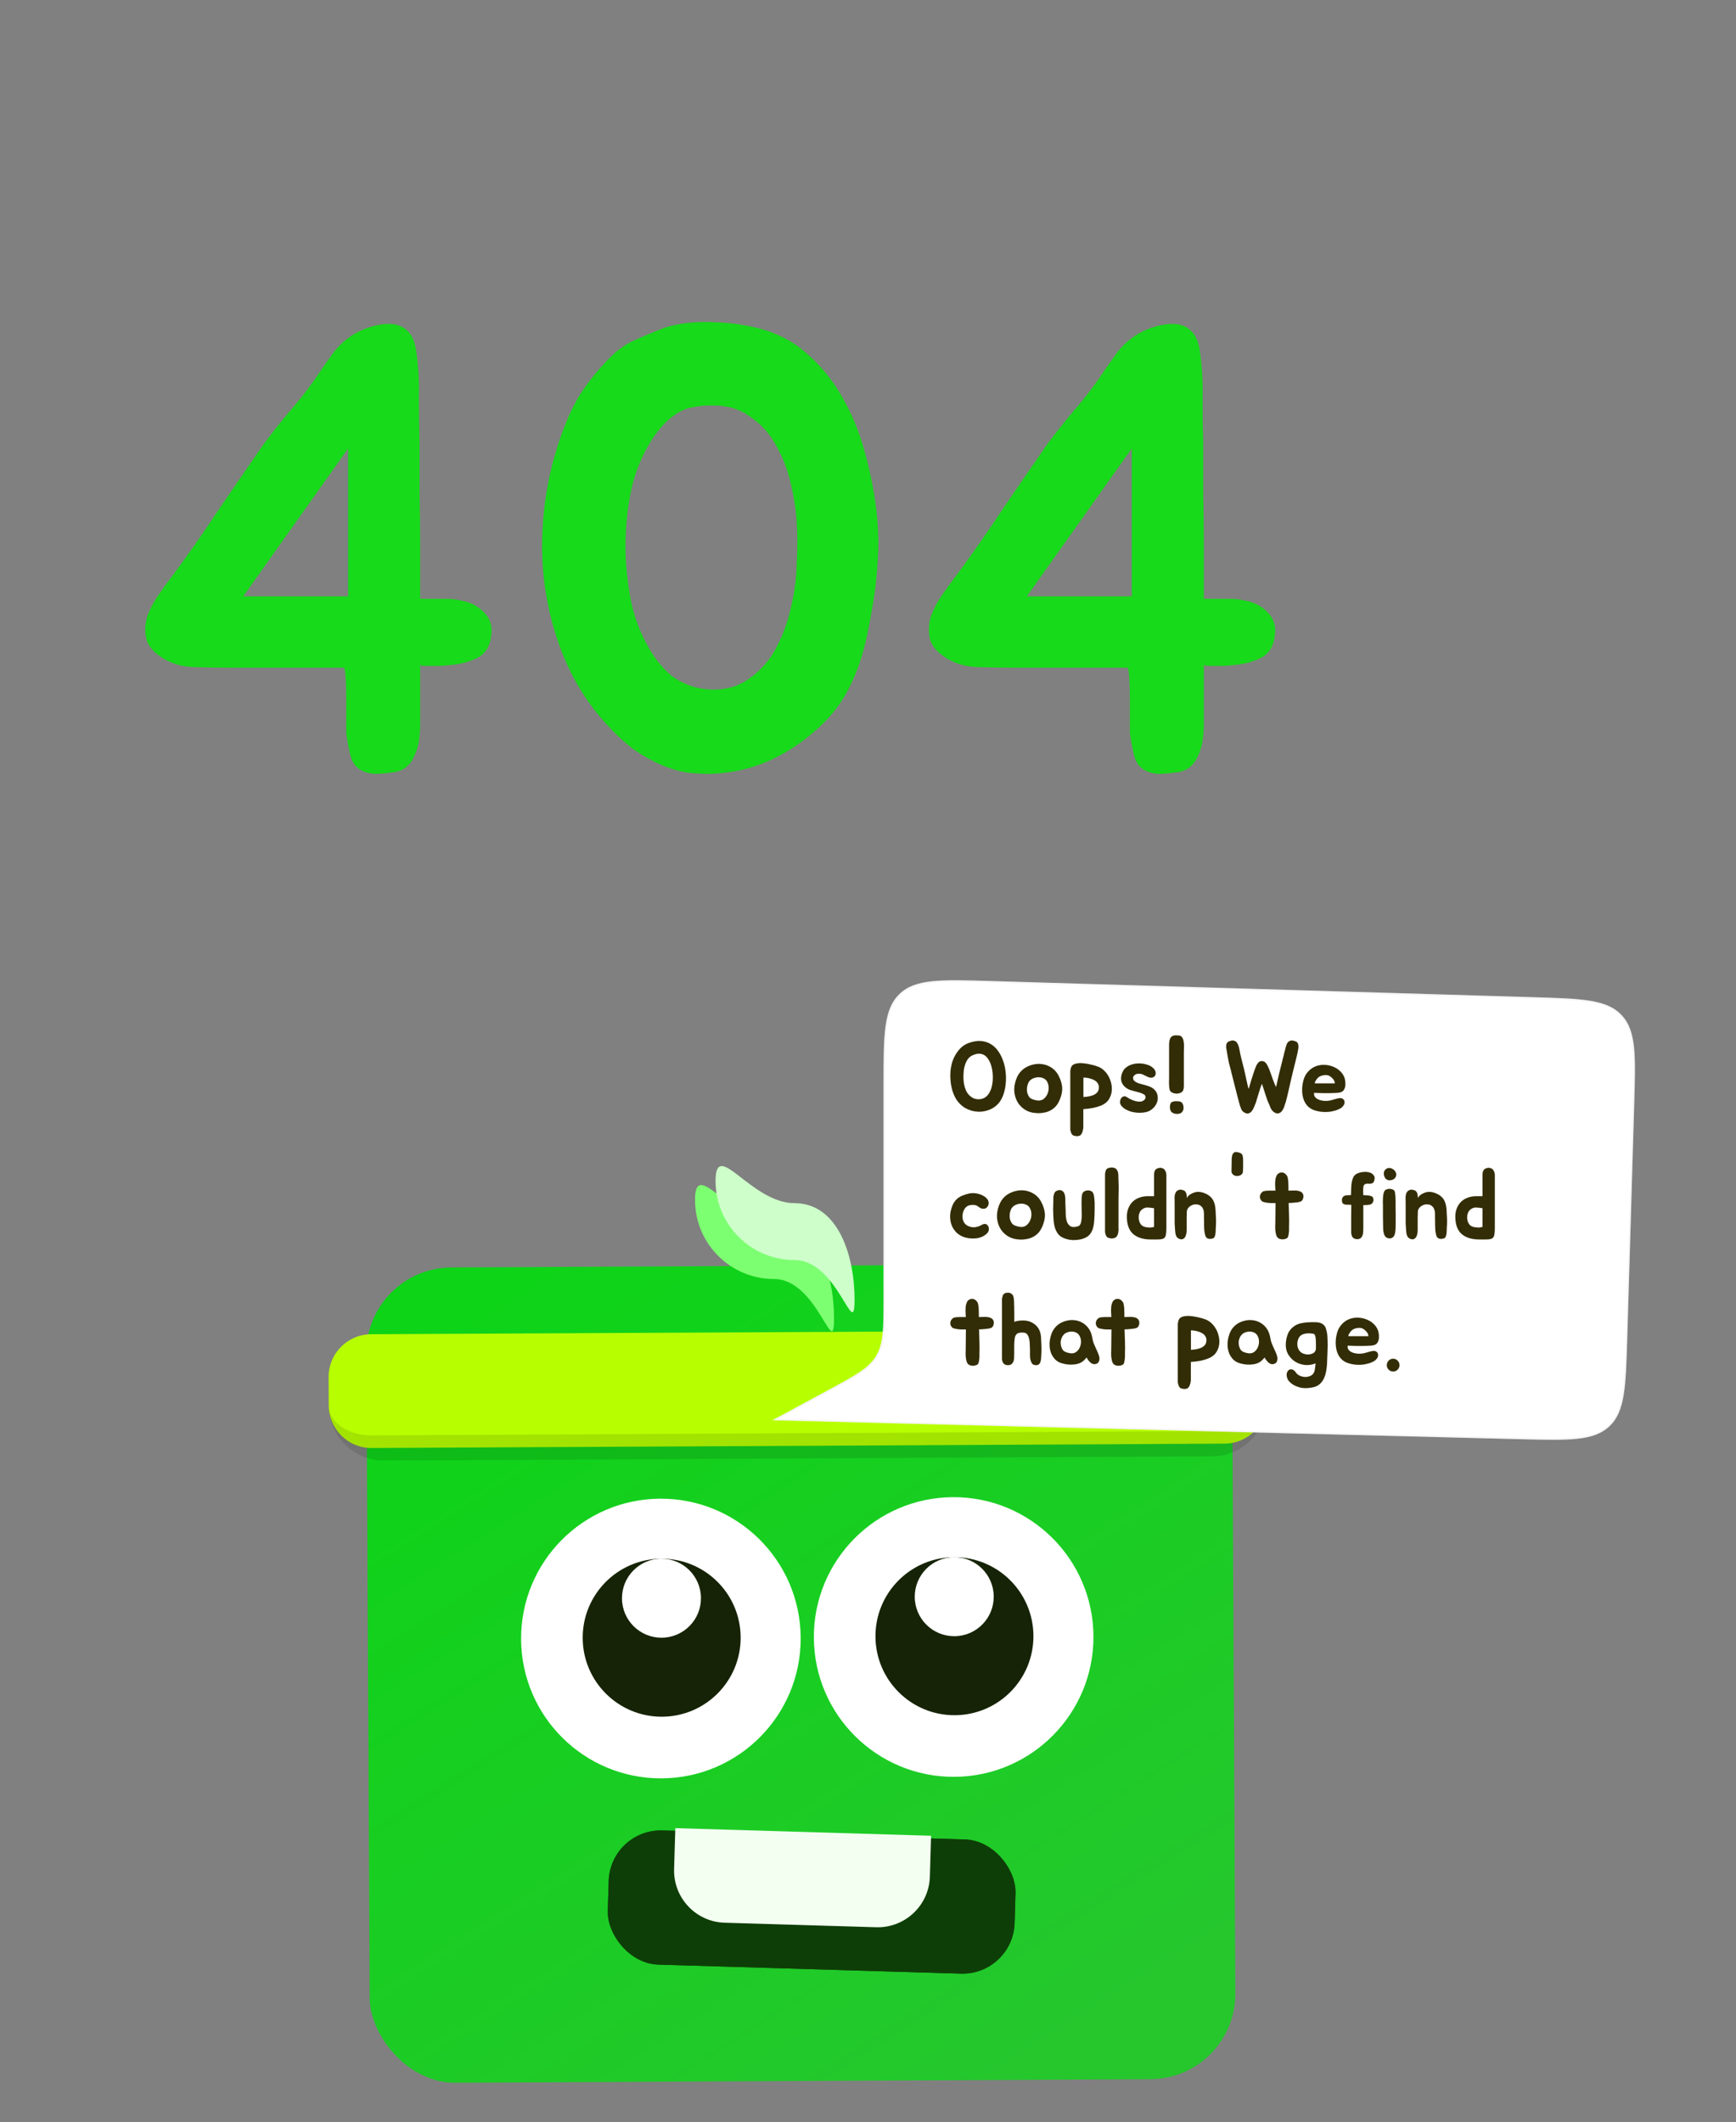 <svg width="1099" height="1343" viewBox="0 0 1099 1343" fill="none" xmlns="http://www.w3.org/2000/svg">
<rect x="0" y="0" width="1099" height="1343" fill="#808080" stroke="none"/>
<rect x="231.679" y="802.441" width="548" height="516" rx="54" transform="rotate(-0.294 231.679 802.441)" fill="url(#paint0_linear_44_6)"/>
<circle cx="418.386" cy="1036.99" r="88.5" transform="rotate(-0.294 418.386 1036.99)" fill="white"/>
<circle cx="418.883" cy="1036.48" r="50" transform="rotate(-0.294 418.883 1036.48)" fill="#162306"/>
<circle cx="418.755" cy="1011.48" r="25" transform="rotate(-0.294 418.755 1011.48)" fill="white"/>
<circle cx="603.727" cy="1036.03" r="88.5" transform="rotate(-0.294 603.727 1036.03)" fill="white"/>
<circle cx="604.225" cy="1035.53" r="50" transform="rotate(-0.294 604.225 1035.53)" fill="#162306"/>
<circle cx="604.096" cy="1010.53" r="25" transform="rotate(-0.294 604.096 1010.53)" fill="white"/>
<mask id="path-8-outside-1_44_6" maskUnits="userSpaceOnUse" x="207.895" y="841.515" width="594.403" height="83.048" fill="black">
<rect fill="white" x="207.895" y="841.515" width="594.403" height="83.048"/>
<path d="M208.034 871.563C207.957 856.652 219.984 844.501 234.895 844.425L774.888 841.653C789.799 841.577 801.95 853.603 802.026 868.514L802.119 886.514C802.195 901.426 790.169 913.576 775.257 913.652L235.265 916.424C220.353 916.5 208.203 904.474 208.126 889.563L208.034 871.563Z"/>
</mask>
<path d="M208.034 871.563C207.957 856.652 219.984 844.501 234.895 844.425L774.888 841.653C789.799 841.577 801.95 853.603 802.026 868.514L802.119 886.514C802.195 901.426 790.169 913.576 775.257 913.652L235.265 916.424C220.353 916.5 208.203 904.474 208.126 889.563L208.034 871.563Z" fill="#B7FF00"/>
<path d="M207.895 844.563L801.888 841.515L207.895 844.563ZM802.119 886.514C802.218 905.844 786.628 921.594 767.299 921.693L243.306 924.383C223.976 924.482 208.226 908.893 208.126 889.563C208.18 900.056 220.312 908.501 235.224 908.424L775.216 905.652C790.128 905.576 802.172 897.007 802.119 886.514ZM208.265 916.563L207.895 844.563L208.265 916.563ZM801.888 841.515L802.257 913.514L801.888 841.515Z" fill="black" fill-opacity="0.11" mask="url(#path-8-outside-1_44_6)"/>
<g clip-path="url(#clip0_44_6)">
<path d="M528 834.462C528 862.077 517.614 809.462 490 809.462C462.386 809.462 440 787.077 440 759.462C440 731.848 462.386 773.462 490 773.462C517.614 773.462 528 806.848 528 834.462Z" fill="#7DFF72"/>
<path d="M541 822.462C541 850.077 530.614 797.462 503 797.462C475.386 797.462 453 775.077 453 747.462C453 719.848 475.386 761.462 503 761.462C530.614 761.462 541 794.848 541 822.462Z" fill="#CEFFCA"/>
</g>
<rect x="386.326" y="1157.48" width="257.647" height="84.951" rx="33" transform="rotate(1.706 386.326 1157.48)" fill="#0E3E07"/>
<rect x="386.326" y="1157.48" width="257.647" height="84.951" rx="33" transform="rotate(1.706 386.326 1157.48)" fill="#0E3E07"/>
<path d="M427.521 1157L589.437 1161.82L588.666 1187.72C588.123 1205.93 572.915 1220.26 554.698 1219.72L458.753 1216.86C440.535 1216.32 426.207 1201.11 426.75 1182.89L427.521 1157Z" fill="#F3FFF1"/>
<path d="M559.324 686.84C559.324 654.87 559.324 638.884 569.34 629.163C579.355 619.441 595.333 619.917 627.289 620.869L970.564 631.094C1001.66 632.02 1017.21 632.483 1026.59 642.432C1035.96 652.381 1035.5 667.931 1034.57 699.029L1030.17 846.84C1029.24 877.814 1028.78 893.301 1018.89 902.667C1008.99 912.033 993.5 911.64 962.523 910.854L489 898.845L524.7 879.554C541.574 870.436 550.011 865.877 554.668 858.068C559.324 850.259 559.324 840.669 559.324 821.489L559.324 686.84Z" fill="white"/>
<path d="M559.824 686.84C559.824 670.84 559.825 658.892 561.071 649.725C562.316 640.574 564.793 634.273 569.688 629.522C574.583 624.77 580.954 622.482 590.139 621.511C599.338 620.538 611.282 620.892 627.274 621.369L970.549 631.593C986.113 632.057 997.735 632.404 1006.64 633.873C1015.53 635.339 1021.64 637.912 1026.22 642.775C1030.8 647.638 1033.01 653.889 1033.94 662.851C1034.88 671.829 1034.53 683.451 1034.07 699.015L1029.67 846.826C1029.21 862.326 1028.86 873.902 1027.4 882.775C1025.94 891.634 1023.38 897.726 1018.54 902.304C1013.7 906.882 1007.48 909.102 998.555 910.07C989.615 911.04 978.038 910.748 962.536 910.354L490.889 898.392L524.938 879.994L524.963 879.98C533.379 875.433 539.724 872.004 544.546 868.734C549.381 865.455 552.718 862.313 555.097 858.324C557.476 854.335 558.653 849.906 559.239 844.093C559.824 838.296 559.824 831.083 559.824 821.517L559.824 821.489L559.824 686.84Z" stroke="#D7D0D0" stroke-opacity="0.2"/>
<path d="M612.888 660.224C615.747 659.157 618.328 658.688 620.632 658.816C622.979 658.944 625.069 659.541 626.904 660.608C628.739 661.632 630.296 663.019 631.576 664.768C632.899 666.517 633.965 668.48 634.776 670.656C635.416 672.277 635.907 673.984 636.248 675.776C636.589 677.568 636.781 679.36 636.824 681.152C636.909 682.901 636.845 684.629 636.632 686.336C636.461 688.043 636.163 689.621 635.736 691.072C635.48 692.053 635.181 692.949 634.84 693.76C634.499 694.571 634.093 695.381 633.624 696.192C632.557 698.027 631.171 699.52 629.464 700.672C627.8 701.824 625.965 702.635 623.96 703.104C622.595 703.445 621.187 703.616 619.736 703.616C618.285 703.573 616.856 703.381 615.448 703.04C614.04 702.656 612.675 702.123 611.352 701.44C610.072 700.715 608.899 699.819 607.832 698.752C606.509 697.472 605.421 696 604.568 694.336C603.715 692.629 603.053 690.859 602.584 689.024C602.115 687.147 601.816 685.269 601.688 683.392C601.56 681.515 601.56 679.723 601.688 678.016C601.816 676.437 602.115 674.752 602.584 672.96C603.096 671.168 603.821 669.44 604.76 667.776C605.699 666.112 606.829 664.619 608.152 663.296C609.517 661.931 611.096 660.907 612.888 660.224ZM627.864 687.616C628.376 685.611 628.589 683.349 628.504 680.832C628.419 678.315 628.013 675.947 627.288 673.728C626.819 672.363 626.221 671.168 625.496 670.144C624.813 669.077 623.981 668.267 623 667.712C622.061 667.157 620.952 666.88 619.672 666.88C618.392 666.88 616.963 667.264 615.384 668.032C614.445 668.501 613.635 669.141 612.952 669.952C612.312 670.763 611.779 671.68 611.352 672.704C610.968 673.728 610.648 674.795 610.392 675.904C610.179 677.013 610.051 678.08 610.008 679.104C609.923 680.213 609.901 681.387 609.944 682.624C609.987 683.819 610.115 685.035 610.328 686.272C610.584 687.467 610.925 688.619 611.352 689.728C611.779 690.795 612.355 691.755 613.08 692.608C614.189 693.888 615.469 694.784 616.92 695.296C618.413 695.765 619.885 695.829 621.336 695.488C623.683 694.976 625.475 693.419 626.712 690.816C627.224 689.877 627.608 688.811 627.864 687.616ZM650.316 675.072C651.724 674.389 653.196 673.899 654.732 673.6C656.268 673.301 657.783 673.237 659.276 673.408C660.812 673.579 662.284 673.984 663.692 674.624C665.143 675.264 666.465 676.16 667.66 677.312C668.641 678.293 669.495 679.488 670.22 680.896C670.945 682.261 671.479 683.605 671.82 684.928C672.545 687.275 672.652 689.643 672.14 692.032C671.628 694.421 670.753 696.64 669.516 698.688C668.919 699.627 668.172 700.48 667.276 701.248C666.423 701.973 665.505 702.571 664.524 703.04C663.244 703.637 661.857 704.043 660.364 704.256C658.871 704.512 657.42 704.576 656.012 704.448C653.452 704.32 651.191 703.68 649.228 702.528C647.308 701.376 645.751 699.904 644.556 698.112C643.404 696.32 642.636 694.293 642.252 692.032C641.911 689.728 642.06 687.381 642.7 684.992C643.383 682.432 644.364 680.363 645.644 678.784C646.967 677.163 648.524 675.925 650.316 675.072ZM652.236 683.648C651.596 684.245 651.105 684.992 650.764 685.888C650.423 686.784 650.209 687.723 650.124 688.704C650.039 689.643 650.103 690.603 650.316 691.584C650.572 692.523 650.956 693.376 651.468 694.144C651.895 694.784 652.663 695.317 653.772 695.744C654.881 696.171 656.033 696.427 657.228 696.512C658.593 696.597 659.788 696.235 660.812 695.424C661.836 694.571 662.604 693.525 663.116 692.288C663.671 691.051 663.927 689.707 663.884 688.256C663.841 686.805 663.457 685.483 662.732 684.288C662.22 683.435 661.495 682.816 660.556 682.432C659.66 682.005 658.7 681.792 657.676 681.792C656.695 681.749 655.713 681.899 654.732 682.24C653.751 682.539 652.919 683.008 652.236 683.648ZM695.48 675.2C696.717 675.712 697.848 676.459 698.872 677.44C699.896 678.379 700.771 679.467 701.496 680.704C702.264 681.941 702.84 683.285 703.224 684.736C703.651 686.144 703.864 687.573 703.864 689.024C703.907 691.2 703.395 693.248 702.328 695.168C701.304 697.088 699.619 698.56 697.272 699.584C695.48 700.309 693.624 700.864 691.704 701.248C689.827 701.589 687.864 701.824 685.816 701.952V713.664C685.816 713.92 685.773 714.155 685.688 714.368C685.645 714.581 685.624 714.795 685.624 715.008C685.539 715.435 685.432 715.819 685.304 716.16C685.219 716.501 685.091 716.864 684.92 717.248C684.749 717.504 684.579 717.739 684.408 717.952C684.237 718.165 684.045 718.379 683.832 718.592C682.808 719.104 681.741 719.211 680.632 718.912C679.949 718.869 679.395 718.656 678.968 718.272C678.584 717.888 678.307 717.483 678.136 717.056C677.965 716.629 677.816 716.139 677.688 715.584C677.645 715.371 677.603 715.157 677.56 714.944C677.56 714.773 677.56 714.581 677.56 714.368V678.72C677.56 678.464 677.56 678.208 677.56 677.952C677.603 677.653 677.645 677.355 677.688 677.056C677.731 676.544 677.859 676.032 678.072 675.52C678.456 674.453 679.245 673.728 680.44 673.344C681.635 672.96 682.979 672.789 684.472 672.832C685.496 672.875 686.541 672.981 687.608 673.152C688.717 673.323 689.763 673.536 690.744 673.792C691.768 674.005 692.685 674.24 693.496 674.496C694.307 674.752 694.968 674.987 695.48 675.2ZM695.608 689.024C695.779 687.829 695.629 686.827 695.16 686.016C694.733 685.163 694.115 684.48 693.304 683.968C692.493 683.413 691.555 682.987 690.488 682.688C689.464 682.389 688.44 682.176 687.416 682.048C687.288 682.005 687.075 681.984 686.776 681.984C686.52 681.984 686.221 681.984 685.88 681.984C685.88 683.349 685.88 684.672 685.88 685.952C685.923 687.189 685.923 688.533 685.88 689.984V694.272C686.861 694.229 687.885 694.123 688.952 693.952C690.061 693.781 691.085 693.504 692.024 693.12C692.963 692.736 693.752 692.224 694.392 691.584C695.075 690.944 695.48 690.091 695.608 689.024ZM724.356 692.736C723.545 692.224 722.628 691.819 721.604 691.52C720.623 691.221 719.599 690.944 718.532 690.688C717.508 690.432 716.505 690.155 715.524 689.856C714.543 689.515 713.647 689.045 712.836 688.448C711.087 687.125 710.063 685.504 709.764 683.584C709.508 681.621 709.935 679.659 711.044 677.696C711.641 676.672 712.431 675.84 713.412 675.2C714.393 674.517 715.46 674.005 716.612 673.664C717.807 673.28 719.023 673.067 720.26 673.024C721.497 672.981 722.671 673.045 723.78 673.216C724.505 673.344 725.273 673.536 726.084 673.792C726.895 674.005 727.641 674.304 728.324 674.688C729.049 675.072 729.689 675.563 730.244 676.16C730.841 676.715 731.268 677.419 731.524 678.272C731.695 678.827 731.716 679.36 731.588 679.872C731.503 680.384 731.289 680.811 730.948 681.152C730.649 681.493 730.244 681.749 729.732 681.92C729.263 682.091 728.751 682.133 728.196 682.048C727.556 681.92 726.959 681.728 726.404 681.472C725.849 681.216 725.295 680.939 724.74 680.64C724.185 680.341 723.609 680.085 723.012 679.872C722.457 679.659 721.86 679.552 721.22 679.552C720.239 679.509 719.428 679.68 718.788 680.064C718.148 680.448 717.7 680.917 717.444 681.472C717.231 682.027 717.252 682.624 717.508 683.264C717.807 683.904 718.404 684.459 719.3 684.928C720.111 685.355 721.007 685.696 721.988 685.952C722.969 686.208 723.929 686.464 724.868 686.72C725.849 686.976 726.788 687.275 727.684 687.616C728.623 687.957 729.455 688.427 730.18 689.024C731.588 690.176 732.441 691.52 732.74 693.056C733.081 694.592 732.996 696.107 732.484 697.6C731.972 699.093 731.076 700.416 729.796 701.568C728.559 702.72 727.087 703.488 725.38 703.872C724.143 704.128 722.799 704.256 721.348 704.256C719.94 704.256 718.532 704.107 717.124 703.808C715.759 703.509 714.436 703.04 713.156 702.4C711.919 701.76 710.873 700.949 710.02 699.968C709.423 699.285 709.103 698.517 709.06 697.664C709.06 696.768 709.231 696 709.572 695.36C709.956 694.677 710.489 694.208 711.172 693.952C711.855 693.696 712.623 693.845 713.476 694.4C714.159 694.869 714.969 695.339 715.908 695.808C716.847 696.235 717.785 696.576 718.724 696.832C719.663 697.088 720.559 697.216 721.412 697.216C722.308 697.216 723.076 697.024 723.716 696.64C724.655 696.043 725.145 695.36 725.188 694.592C725.231 693.781 724.953 693.163 724.356 692.736ZM741.003 656.832C741.344 656.277 741.813 655.872 742.411 655.616C743.008 655.36 743.584 655.232 744.139 655.232C744.608 655.232 745.056 655.253 745.483 655.296C745.952 655.296 746.4 655.339 746.827 655.424C747.723 655.68 748.363 656.256 748.747 657.152C749.131 658.005 749.365 659.008 749.451 660.16C749.579 661.269 749.6 662.379 749.515 663.488C749.472 664.597 749.451 665.493 749.451 666.176V685.056C749.451 685.909 749.451 686.763 749.451 687.616C749.451 688.469 749.301 689.28 749.003 690.048C748.704 690.773 748.149 691.307 747.339 691.648C746.528 691.989 745.675 692.16 744.779 692.16C743.883 692.117 743.029 691.925 742.219 691.584C741.408 691.2 740.853 690.667 740.555 689.984C740.427 689.6 740.32 689.131 740.235 688.576C740.192 687.979 740.149 687.445 740.107 686.976C740.064 686.251 740.043 685.504 740.043 684.736C740.085 683.925 740.107 683.115 740.107 682.304V660.864C740.107 660.352 740.171 659.691 740.299 658.88C740.427 658.069 740.661 657.387 741.003 656.832ZM748.363 697.984C748.491 698.197 748.597 698.411 748.683 698.624C748.811 698.795 748.917 699.008 749.003 699.264C749.131 699.733 749.216 700.224 749.259 700.736C749.301 701.248 749.259 701.76 749.131 702.272C749.003 702.741 748.789 703.189 748.491 703.616C748.192 704.043 747.787 704.363 747.275 704.576C746.805 704.789 746.251 704.917 745.611 704.96C744.971 705.003 744.352 704.96 743.755 704.832C743.157 704.704 742.603 704.469 742.091 704.128C741.579 703.787 741.216 703.339 741.003 702.784C740.789 702.187 740.661 701.504 740.619 700.736C740.619 699.925 740.725 699.221 740.939 698.624C741.195 697.984 741.6 697.557 742.155 697.344C742.709 697.088 743.307 696.96 743.947 696.96C744.757 696.917 745.547 696.939 746.315 697.024C747.125 697.109 747.808 697.429 748.363 697.984ZM821.881 661.248C822.052 662.059 822.052 662.912 821.881 663.808C821.796 664.235 821.71 664.661 821.625 665.088C821.582 665.472 821.518 665.877 821.433 666.304L821.369 666.56C820.772 669.205 820.089 672 819.321 674.944C818.596 677.845 817.934 680.597 817.337 683.2C816.825 685.333 816.292 687.68 815.737 690.24C815.182 692.8 814.606 695.147 814.009 697.28C813.796 698.005 813.561 698.731 813.305 699.456C813.092 700.181 812.814 700.907 812.473 701.632C812.174 702.272 811.812 702.848 811.385 703.36C811.001 703.829 810.553 704.171 810.041 704.384C809.529 704.64 808.974 704.725 808.377 704.64C807.822 704.597 807.204 704.341 806.521 703.872C805.497 703.147 804.729 702.144 804.217 700.864C803.748 699.584 803.257 698.411 802.745 697.344C802.574 697.045 802.318 696.384 801.977 695.36C801.636 694.336 801.273 693.227 800.889 692.032C800.505 690.795 800.121 689.621 799.737 688.512C799.396 687.36 799.097 686.507 798.841 685.952C798.457 686.891 798.073 687.957 797.689 689.152C797.305 690.347 796.942 691.52 796.601 692.672C796.26 693.824 795.94 694.869 795.641 695.808C795.385 696.704 795.193 697.365 795.065 697.792C794.724 698.645 794.34 699.584 793.913 700.608C793.529 701.632 793.038 702.507 792.441 703.232C791.886 703.957 791.204 704.427 790.393 704.64C789.582 704.896 788.622 704.661 787.513 703.936C786.66 703.424 786.062 702.699 785.721 701.76C785.508 701.163 785.294 700.587 785.081 700.032C784.868 699.477 784.697 698.901 784.569 698.304L783.289 693.504L780.665 683.2C780.324 681.877 779.982 680.533 779.641 679.168C779.342 677.76 778.98 676.309 778.553 674.816C778.34 674.091 778.148 673.387 777.977 672.704C777.849 671.979 777.7 671.211 777.529 670.4C777.401 669.547 777.23 668.587 777.017 667.52C776.846 666.453 776.633 665.216 776.377 663.808C776.292 663.339 776.228 662.912 776.185 662.528C776.185 662.101 776.228 661.675 776.313 661.248C776.398 660.608 776.697 660.053 777.209 659.584C777.422 659.371 777.678 659.2 777.977 659.072C778.276 658.944 778.596 658.837 778.937 658.752C779.449 658.581 779.982 658.496 780.537 658.496C781.049 658.496 781.582 658.667 782.137 659.008C782.521 659.221 782.82 659.499 783.033 659.84L783.801 661.184C783.886 661.483 783.972 661.76 784.057 662.016C784.142 662.229 784.228 662.464 784.313 662.72C784.398 663.019 784.462 663.296 784.505 663.552C784.548 663.765 784.59 663.979 784.633 664.192C785.017 666.411 785.486 668.565 786.041 670.656C786.596 672.747 787.108 674.752 787.577 676.672C787.748 677.44 787.961 678.4 788.217 679.552C788.473 680.661 788.729 681.835 788.985 683.072C789.241 684.267 789.497 685.419 789.753 686.528C790.009 687.637 790.265 688.512 790.521 689.152C791.076 687.232 791.63 685.312 792.185 683.392C792.782 681.472 793.422 679.531 794.105 677.568C794.446 676.544 794.788 675.627 795.129 674.816C795.513 673.963 795.94 673.259 796.409 672.704C796.878 672.149 797.412 671.787 798.009 671.616C798.606 671.445 799.31 671.509 800.121 671.808C800.846 672.107 801.486 672.747 802.041 673.728C802.596 674.709 803.086 675.712 803.513 676.736C803.897 677.675 804.26 678.677 804.601 679.744C804.985 680.768 805.348 681.792 805.689 682.816C806.073 683.797 806.436 684.736 806.777 685.632C807.118 686.528 807.46 687.296 807.801 687.936C807.929 687.467 808.078 686.869 808.249 686.144C808.42 685.419 808.59 684.651 808.761 683.84C808.974 682.987 809.166 682.155 809.337 681.344C809.508 680.533 809.678 679.787 809.849 679.104C810.404 676.8 810.98 674.496 811.577 672.192C812.174 669.845 812.75 667.541 813.305 665.28L813.625 664.192C813.71 663.979 813.753 663.765 813.753 663.552C813.796 663.296 813.86 663.019 813.945 662.72C814.03 662.464 814.116 662.229 814.201 662.016C814.286 661.76 814.372 661.483 814.457 661.184C814.542 660.971 814.628 660.757 814.713 660.544C814.841 660.288 814.99 660.053 815.161 659.84C815.289 659.627 815.438 659.456 815.609 659.328C815.78 659.2 815.95 659.093 816.121 659.008C816.718 658.667 817.23 658.496 817.657 658.496C818.212 658.496 818.745 658.581 819.257 658.752C819.94 658.88 820.558 659.157 821.113 659.584C821.54 660.011 821.796 660.565 821.881 661.248ZM846.579 695.232C847.091 695.104 847.603 695.019 848.115 694.976C848.67 694.933 849.16 694.997 849.587 695.168C850.056 695.339 850.44 695.637 850.739 696.064C851.038 696.448 851.187 697.003 851.187 697.728C851.187 698.24 851.059 698.731 850.803 699.2C850.547 699.669 850.227 700.096 849.843 700.48C849.459 700.864 849.032 701.205 848.563 701.504C848.094 701.76 847.646 701.973 847.219 702.144C845.982 702.699 844.552 703.125 842.931 703.424C841.352 703.723 839.71 703.829 838.003 703.744C835.699 703.659 833.48 703.211 831.347 702.4C829.256 701.547 827.614 700.16 826.419 698.24C825.31 696.363 824.648 694.272 824.435 691.968C824.222 689.664 824.328 687.488 824.755 685.44C825.224 682.965 826.014 680.96 827.123 679.424C828.275 677.845 829.64 676.587 831.219 675.648C833.139 674.539 835.294 673.963 837.683 673.92C840.072 673.877 842.355 674.347 844.531 675.328C845.982 675.968 847.283 676.843 848.435 677.952C849.587 679.019 850.462 680.32 851.059 681.856C851.23 682.24 851.358 682.709 851.443 683.264C851.571 683.819 851.656 684.416 851.699 685.056C851.742 685.653 851.742 686.251 851.699 686.848C851.656 687.445 851.55 687.979 851.379 688.448C851.123 689.216 850.803 689.813 850.419 690.24C850.035 690.667 849.544 690.987 848.947 691.2C848.35 691.413 847.624 691.563 846.771 691.648C845.96 691.691 844.979 691.733 843.827 691.776C842.803 691.819 841.843 691.84 840.947 691.84C840.051 691.84 839.134 691.84 838.195 691.84C837.256 691.797 836.275 691.776 835.251 691.776C834.27 691.733 833.16 691.691 831.923 691.648C831.795 692.501 831.902 693.248 832.243 693.888C832.627 694.485 833.139 694.997 833.779 695.424C834.419 695.808 835.144 696.107 835.955 696.32C836.766 696.533 837.555 696.661 838.323 696.704C839.774 696.789 841.16 696.683 842.483 696.384C843.806 696.043 845.171 695.659 846.579 695.232ZM843.827 682.816C843.016 681.877 842.163 681.195 841.267 680.768C840.584 680.469 839.859 680.341 839.091 680.384C838.366 680.384 837.662 680.491 836.979 680.704C835.742 681.003 834.696 681.643 833.843 682.624C833.758 682.709 833.608 682.923 833.395 683.264C833.182 683.563 832.968 683.883 832.755 684.224C832.584 684.565 832.456 684.885 832.371 685.184C832.286 685.483 832.328 685.632 832.499 685.632H845.043C845 685.035 844.894 684.544 844.723 684.16C844.552 683.733 844.254 683.285 843.827 682.816ZM625.368 759.36C625.709 759.957 625.88 760.597 625.88 761.28C625.923 761.963 625.773 762.603 625.432 763.2C625.048 763.968 624.493 764.501 623.768 764.8C623.085 765.056 622.317 765.077 621.464 764.864C621.08 764.779 620.739 764.629 620.44 764.416C620.141 764.203 619.821 763.989 619.48 763.776C619.181 763.52 618.819 763.285 618.392 763.072C618.008 762.859 617.496 762.709 616.856 762.624C616.216 762.539 615.512 762.539 614.744 762.624C614.019 762.709 613.357 762.88 612.76 763.136C611.821 763.605 611.075 764.331 610.52 765.312C609.965 766.251 609.603 767.275 609.432 768.384C609.261 769.451 609.283 770.539 609.496 771.648C609.752 772.757 610.221 773.696 610.904 774.464C611.416 775.061 612.077 775.552 612.888 775.936C613.741 776.32 614.552 776.555 615.32 776.64C616.045 776.725 616.771 776.725 617.496 776.64C618.221 776.512 618.925 776.341 619.608 776.128C620.12 775.915 620.696 775.637 621.336 775.296C621.976 774.912 622.595 774.677 623.192 774.592C623.96 774.592 624.557 774.805 624.984 775.232C625.411 775.616 625.709 776.107 625.88 776.704C626.051 777.259 626.072 777.856 625.944 778.496C625.859 779.136 625.624 779.691 625.24 780.16C624.728 780.8 624.003 781.419 623.064 782.016C622.125 782.571 621.229 782.976 620.376 783.232C619.352 783.573 618.2 783.765 616.92 783.808C615.683 783.851 614.509 783.808 613.4 783.68C612.888 783.595 612.355 783.488 611.8 783.36C611.245 783.232 610.712 783.083 610.2 782.912C608.323 782.229 606.744 781.269 605.464 780.032C604.227 778.752 603.267 777.323 602.584 775.744C601.944 774.165 601.581 772.48 601.496 770.688C601.411 768.896 601.624 767.125 602.136 765.376C602.605 763.712 603.181 762.304 603.864 761.152C604.589 760 605.421 759.061 606.36 758.336C607.341 757.568 608.429 756.971 609.624 756.544C610.819 756.075 612.141 755.669 613.592 755.328C615.085 755.029 616.664 755.029 618.328 755.328C619.992 755.627 621.485 756.181 622.808 756.992C623.832 757.547 624.685 758.336 625.368 759.36ZM639.379 755.072C640.787 754.389 642.259 753.899 643.795 753.6C645.331 753.301 646.845 753.237 648.339 753.408C649.875 753.579 651.347 753.984 652.755 754.624C654.205 755.264 655.528 756.16 656.723 757.312C657.704 758.293 658.557 759.488 659.283 760.896C660.008 762.261 660.541 763.605 660.882 764.928C661.608 767.275 661.715 769.643 661.203 772.032C660.691 774.421 659.816 776.64 658.579 778.688C657.981 779.627 657.235 780.48 656.339 781.248C655.485 781.973 654.568 782.571 653.587 783.04C652.307 783.637 650.92 784.043 649.427 784.256C647.933 784.512 646.483 784.576 645.075 784.448C642.515 784.32 640.253 783.68 638.291 782.528C636.371 781.376 634.813 779.904 633.619 778.112C632.467 776.32 631.699 774.293 631.315 772.032C630.973 769.728 631.123 767.381 631.763 764.992C632.445 762.432 633.427 760.363 634.707 758.784C636.029 757.163 637.587 755.925 639.379 755.072ZM641.299 763.648C640.659 764.245 640.168 764.992 639.827 765.888C639.485 766.784 639.272 767.723 639.187 768.704C639.101 769.643 639.165 770.603 639.379 771.584C639.635 772.523 640.019 773.376 640.531 774.144C640.957 774.784 641.725 775.317 642.835 775.744C643.944 776.171 645.096 776.427 646.291 776.512C647.656 776.597 648.851 776.235 649.875 775.424C650.899 774.571 651.667 773.525 652.179 772.288C652.733 771.051 652.989 769.707 652.947 768.256C652.904 766.805 652.52 765.483 651.795 764.288C651.283 763.435 650.557 762.816 649.619 762.432C648.723 762.005 647.763 761.792 646.739 761.792C645.757 761.749 644.776 761.899 643.795 762.24C642.813 762.539 641.981 763.008 641.299 763.648ZM692.927 768.768C692.841 770.176 692.756 771.605 692.671 773.056C692.585 774.464 692.351 775.829 691.967 777.152C691.625 778.475 691.071 779.669 690.303 780.736C689.577 781.803 688.532 782.656 687.167 783.296C685.972 783.893 684.692 784.299 683.327 784.512C681.961 784.768 680.596 784.875 679.231 784.832C677.865 784.789 676.543 784.576 675.263 784.192C673.983 783.851 672.831 783.36 671.807 782.72C670.783 782.08 669.951 781.248 669.311 780.224C668.671 779.2 668.159 778.091 667.775 776.896C667.433 775.701 667.199 774.464 667.071 773.184C666.943 771.904 666.857 770.709 666.815 769.6C666.644 766.656 666.644 763.755 666.815 760.896C666.815 760.341 666.815 759.723 666.815 759.04C666.815 758.315 666.857 757.611 666.943 756.928C667.071 756.245 667.263 755.627 667.519 755.072C667.775 754.475 668.201 754.027 668.799 753.728C670.079 753.045 671.252 753.003 672.319 753.6C673.428 754.197 674.089 755.435 674.303 757.312C674.431 758.293 674.473 759.381 674.431 760.576C674.431 761.771 674.473 762.859 674.559 763.84C674.601 765.291 674.644 766.869 674.687 768.576C674.729 770.24 674.964 771.733 675.391 773.056C675.86 774.379 676.607 775.381 677.631 776.064C678.697 776.704 680.276 776.725 682.367 776.128C683.348 775.829 683.988 775.083 684.287 773.888C684.628 772.693 684.799 770.923 684.799 768.576C684.799 767.552 684.777 766.421 684.735 765.184C684.692 763.947 684.671 762.731 684.671 761.536C684.671 760.299 684.692 759.168 684.735 758.144C684.82 757.077 684.948 756.267 685.119 755.712C685.332 754.944 685.78 754.368 686.463 753.984C687.145 753.6 687.871 753.408 688.639 753.408C689.407 753.365 690.132 753.515 690.815 753.856C691.497 754.197 691.967 754.752 692.223 755.52C692.479 756.203 692.649 757.077 692.735 758.144C692.863 759.168 692.948 760.299 692.991 761.536C693.033 762.731 693.033 763.968 692.991 765.248C692.991 766.485 692.969 767.659 692.927 768.768ZM708.072 778.88C708.029 779.093 707.987 779.307 707.944 779.52C707.944 779.691 707.944 779.883 707.944 780.096L707.56 781.44C707.475 781.611 707.411 781.717 707.368 781.76L707.176 782.144C706.963 782.613 706.579 782.997 706.024 783.296C705 783.808 703.912 783.936 702.76 783.68C702.035 783.595 701.459 783.381 701.032 783.04C700.605 782.741 700.307 782.379 700.136 781.952C699.965 781.525 699.837 781.099 699.752 780.672C699.624 780.245 699.56 779.861 699.56 779.52V743.68C699.56 743.381 699.56 743.125 699.56 742.912C699.603 742.656 699.645 742.421 699.688 742.208C699.731 741.909 699.773 741.653 699.816 741.44C699.901 741.227 699.987 740.992 700.072 740.736C700.2 740.309 700.435 739.968 700.776 739.712C701.288 739.328 701.779 739.115 702.248 739.072C702.547 738.987 702.824 738.944 703.08 738.944C703.336 738.901 703.635 738.88 703.976 738.88C704.573 738.88 705.256 739.051 706.024 739.392C706.621 739.733 707.048 740.203 707.304 740.8C707.731 741.653 707.944 742.443 707.944 743.168C707.987 743.595 708.008 744.235 708.008 745.088C708.051 745.941 708.072 746.581 708.072 747.008V747.264C708.157 748.629 708.2 749.952 708.2 751.232C708.2 752.469 708.179 753.835 708.136 755.328C708.136 756.779 708.115 758.187 708.072 759.552C708.072 760.875 708.072 762.197 708.072 763.52V776.96C708.072 777.131 708.072 777.301 708.072 777.472C708.115 777.6 708.136 777.749 708.136 777.92C708.136 778.347 708.115 778.667 708.072 778.88ZM733.278 739.264C734.089 739.051 734.793 739.029 735.39 739.2C736.03 739.328 736.563 739.605 736.99 740.032C737.459 740.459 737.801 740.992 738.014 741.632C738.27 742.272 738.398 742.976 738.398 743.744C738.441 745.877 738.441 747.541 738.398 748.736C738.398 749.931 738.398 750.976 738.398 751.872V771.52C738.398 773.824 738.398 775.744 738.398 777.28C738.398 778.816 738.313 780.075 738.142 781.056C738.014 781.995 737.758 782.699 737.374 783.168C737.033 783.637 736.499 783.957 735.774 784.128C735.049 784.341 734.089 784.448 732.894 784.448C731.742 784.448 730.291 784.448 728.542 784.448C723.934 784.448 720.286 783.36 717.598 781.184C714.953 779.008 713.545 775.552 713.374 770.816C713.289 768.768 713.545 766.891 714.142 765.184C714.739 763.477 715.614 762.027 716.766 760.832C717.961 759.595 719.411 758.656 721.118 758.016C722.867 757.333 724.851 757.013 727.07 757.056H730.59V745.6C730.59 744.917 730.59 744.256 730.59 743.616C730.59 742.933 730.654 742.315 730.782 741.76C730.91 741.163 731.166 740.651 731.55 740.224C731.934 739.797 732.51 739.477 733.278 739.264ZM722.142 774.784C723.038 776.021 724.659 776.704 727.006 776.832C727.475 776.875 727.923 776.896 728.35 776.896C728.777 776.853 729.161 776.789 729.502 776.704C729.886 776.661 730.249 776.597 730.59 776.512V764.672C729.097 764.416 727.731 764.267 726.494 764.224C725.299 764.139 724.105 764.565 722.91 765.504C722.27 766.016 721.779 766.677 721.438 767.488C721.097 768.256 720.905 769.088 720.862 769.984C720.819 770.837 720.905 771.691 721.118 772.544C721.331 773.397 721.673 774.144 722.142 774.784ZM743.624 761.152C743.624 760.171 743.603 759.125 743.56 758.016C743.56 756.907 743.752 755.904 744.136 755.008C744.477 754.197 745.032 753.621 745.8 753.28C746.611 752.896 747.4 752.811 748.168 753.024C748.936 753.152 749.533 753.387 749.96 753.728C750.387 754.069 750.685 754.475 750.856 754.944C751.069 755.371 751.197 755.883 751.24 756.48C751.283 757.035 751.325 757.589 751.368 758.144C751.795 757.376 752.328 756.757 752.968 756.288C753.608 755.819 754.269 755.435 754.952 755.136C755.635 754.837 756.275 754.624 756.872 754.496C757.512 754.368 758.003 754.304 758.344 754.304C759.965 754.304 761.565 754.667 763.144 755.392C764.765 756.075 766.109 757.056 767.176 758.336C767.773 759.104 768.221 759.915 768.52 760.768C768.861 761.579 769.096 762.432 769.224 763.328C769.395 764.224 769.501 765.141 769.544 766.08C769.587 766.976 769.629 767.893 769.672 768.832C769.885 771.563 769.885 774.272 769.672 776.96C769.629 777.515 769.608 778.155 769.608 778.88C769.608 779.605 769.544 780.331 769.416 781.056C769.331 781.739 769.139 782.357 768.84 782.912C768.584 783.424 768.136 783.744 767.496 783.872C766.6 784.085 765.853 784.128 765.256 784C764.701 783.915 764.253 783.723 763.912 783.424C763.571 783.125 763.315 782.741 763.144 782.272C762.973 781.803 762.824 781.269 762.696 780.672C762.611 780.203 762.525 779.669 762.44 779.072C762.397 778.432 762.355 777.792 762.312 777.152C762.312 776.512 762.291 775.893 762.248 775.296C762.248 774.656 762.248 774.08 762.248 773.568C762.248 772.757 762.227 771.861 762.184 770.88C762.141 769.899 762.141 768.981 762.184 768.128C762.184 766.123 761.651 764.608 760.584 763.584C759.56 762.517 758.152 762.069 756.36 762.24C754.995 762.411 753.8 762.965 752.776 763.904C751.752 764.8 751.261 765.973 751.304 767.424C751.304 767.979 751.304 768.491 751.304 768.96C751.304 769.429 751.283 769.899 751.24 770.368C751.24 770.837 751.24 771.349 751.24 771.904C751.24 772.459 751.24 773.077 751.24 773.76C751.24 775.168 751.24 776.661 751.24 778.24C751.24 779.776 751.048 781.035 750.664 782.016C750.323 783.04 749.747 783.744 748.936 784.128C748.125 784.512 747.165 784.405 746.056 783.808C745.587 783.552 745.203 783.211 744.904 782.784C744.648 782.315 744.435 781.824 744.264 781.312C744.136 780.8 744.051 780.288 744.008 779.776C743.965 779.221 743.923 778.709 743.88 778.24C743.752 776.832 743.667 775.531 743.624 774.336C743.624 773.099 743.624 771.776 743.624 770.368V761.152ZM780.502 743.296C779.862 742.656 779.563 741.931 779.606 741.12C779.648 740.267 779.67 739.413 779.67 738.56L779.734 733.632C779.776 731.584 780.224 730.219 781.078 729.536C781.974 728.853 783.382 728.939 785.302 729.792C786.07 730.133 786.539 730.731 786.71 731.584C786.88 732.395 786.966 733.248 786.966 734.144V739.072C786.966 739.883 786.923 740.715 786.838 741.568C786.795 742.421 786.368 743.104 785.558 743.616C784.79 744.085 783.894 744.299 782.87 744.256C781.888 744.213 781.099 743.893 780.502 743.296ZM824.888 755.776C825.229 756.587 825.251 757.483 824.952 758.464C824.696 759.445 824.205 760.085 823.48 760.384C823.096 760.555 822.584 760.704 821.944 760.832C821.304 760.917 820.6 761.003 819.832 761.088C819.107 761.173 818.381 761.237 817.656 761.28C816.931 761.323 816.312 761.344 815.8 761.344C815.843 762.624 815.885 763.947 815.928 765.312C815.971 766.635 816.013 767.936 816.056 769.216C816.099 770.496 816.12 771.733 816.12 772.928C816.12 774.08 816.099 775.125 816.056 776.064C816.056 776.704 816.056 777.451 816.056 778.304C816.056 779.115 815.992 779.904 815.864 780.672C815.779 781.44 815.629 782.123 815.416 782.72C815.203 783.275 814.883 783.637 814.456 783.808C813.133 784.363 811.917 784.512 810.808 784.256C809.741 784.043 808.973 783.595 808.504 782.912C808.163 782.357 807.907 781.717 807.736 780.992C807.565 780.224 807.437 779.456 807.352 778.688C807.309 777.877 807.288 777.109 807.288 776.384C807.331 775.616 807.352 774.955 807.352 774.4C807.395 772.608 807.416 770.581 807.416 768.32C807.459 766.016 807.48 763.712 807.48 761.408H806.52C806.008 761.408 805.347 761.408 804.536 761.408C803.768 761.365 802.979 761.301 802.168 761.216C801.4 761.088 800.675 760.939 799.992 760.768C799.309 760.555 798.819 760.256 798.52 759.872C798.051 759.317 797.752 758.72 797.624 758.08C797.539 757.44 797.581 756.843 797.752 756.288C797.965 755.691 798.285 755.179 798.712 754.752C799.139 754.283 799.629 753.984 800.184 753.856C800.952 753.643 802.04 753.536 803.448 753.536C804.856 753.493 806.179 753.493 807.416 753.536C807.373 753.109 807.352 752.704 807.352 752.32C807.352 751.893 807.331 751.488 807.288 751.104C807.245 750.592 807.224 749.952 807.224 749.184C807.224 748.373 807.267 747.584 807.352 746.816C807.48 746.005 807.672 745.259 807.928 744.576C808.184 743.851 808.547 743.296 809.016 742.912C809.656 742.4 810.296 742.123 810.936 742.08C811.619 741.995 812.237 742.08 812.792 742.336C813.389 742.592 813.88 742.976 814.264 743.488C814.691 743.957 814.989 744.491 815.16 745.088C815.288 745.6 815.395 746.219 815.48 746.944C815.565 747.627 815.608 748.352 815.608 749.12C815.651 749.888 815.672 750.656 815.672 751.424C815.672 752.192 815.672 752.896 815.672 753.536H816.312C816.952 753.536 817.699 753.515 818.552 753.472C819.405 753.429 820.237 753.451 821.048 753.536C821.901 753.621 822.669 753.835 823.352 754.176C824.035 754.475 824.547 755.008 824.888 755.776ZM867.866 756.928C868.591 757.141 869.06 757.547 869.274 758.144C869.487 758.699 869.551 759.296 869.466 759.936C869.21 761.259 868.484 762.069 867.29 762.368C866.607 762.539 865.903 762.624 865.178 762.624C864.495 762.624 863.791 762.645 863.066 762.688V777.472C863.066 778.496 863.002 779.541 862.874 780.608C862.874 780.992 862.767 781.397 862.554 781.824C862.468 782.037 862.404 782.165 862.362 782.208C862.362 782.293 862.319 782.421 862.234 782.592C861.978 783.061 861.636 783.445 861.21 783.744C860.271 784.256 859.268 784.384 858.202 784.128C857.562 784 857.071 783.787 856.73 783.488C856.346 783.189 856.068 782.827 855.898 782.4C855.812 782.187 855.748 781.973 855.706 781.76C855.663 781.547 855.599 781.333 855.514 781.12C855.471 780.907 855.428 780.715 855.385 780.544C855.385 780.331 855.385 780.16 855.385 780.032V776.32C855.385 774.101 855.385 771.797 855.385 769.408C855.428 767.019 855.45 764.715 855.45 762.496C854.468 762.453 853.444 762.432 852.378 762.432C851.354 762.389 850.607 762.133 850.138 761.664C849.882 761.408 849.711 761.088 849.626 760.704C849.54 760.277 849.498 759.851 849.498 759.424C849.54 758.997 849.626 758.613 849.754 758.272C849.882 757.888 850.052 757.611 850.266 757.44C850.82 756.928 851.311 756.651 851.738 756.608C852.207 756.523 852.783 756.459 853.466 756.416C853.551 756.416 853.828 756.416 854.298 756.416C854.81 756.373 855.13 756.352 855.258 756.352C855.3 754.901 855.343 753.451 855.385 752C855.428 750.549 855.556 749.227 855.77 748.032C856.026 746.795 856.388 745.728 856.858 744.832C857.37 743.893 858.138 743.189 859.162 742.72C860.399 742.165 861.807 741.824 863.385 741.696C864.964 741.568 866.394 741.76 867.674 742.272C868.271 742.485 868.847 742.912 869.402 743.552C869.999 744.192 870.276 744.896 870.234 745.664C870.191 746.432 870.042 747.136 869.786 747.776C869.53 748.416 868.975 748.843 868.122 749.056C867.738 749.141 867.332 749.184 866.906 749.184C866.522 749.141 866.116 749.12 865.69 749.12C865.263 749.12 864.858 749.184 864.474 749.312C864.132 749.397 863.834 749.589 863.578 749.888C863.364 750.144 863.215 750.485 863.13 750.912C863.087 751.339 863.044 751.787 863.002 752.256C862.959 752.725 862.938 753.195 862.938 753.664C862.98 754.091 863.002 754.453 863.002 754.752V756.352C863.983 756.437 864.879 756.501 865.69 756.544C866.543 756.587 867.268 756.715 867.866 756.928ZM883.499 759.744C883.499 760.939 883.499 762.283 883.499 763.776C883.542 765.269 883.563 766.827 883.563 768.448C883.563 770.027 883.563 771.605 883.563 773.184C883.563 774.72 883.542 776.149 883.499 777.472C883.456 778.112 883.392 778.816 883.307 779.584C883.222 780.309 883.051 780.992 882.795 781.632C882.539 782.272 882.134 782.805 881.579 783.232C881.067 783.616 880.363 783.787 879.467 783.744C878.144 783.659 877.184 783.083 876.587 782.016C876.032 780.949 875.712 779.456 875.627 777.536C875.627 776.555 875.606 775.424 875.563 774.144C875.563 772.864 875.542 771.563 875.499 770.24C875.499 768.917 875.499 767.637 875.499 766.4C875.499 765.12 875.499 763.968 875.499 762.944C875.499 762.347 875.478 761.621 875.435 760.768C875.435 759.915 875.456 759.04 875.499 758.144C875.542 757.248 875.648 756.395 875.819 755.584C875.99 754.731 876.267 754.027 876.651 753.472C876.95 753.131 877.376 752.875 877.931 752.704C878.486 752.491 879.062 752.384 879.659 752.384C880.299 752.384 880.896 752.491 881.451 752.704C882.048 752.917 882.475 753.216 882.731 753.6C882.902 753.856 883.03 754.219 883.115 754.688C883.2 755.157 883.264 755.691 883.307 756.288C883.392 756.843 883.435 757.44 883.435 758.08C883.478 758.677 883.499 759.232 883.499 759.744ZM881.067 746.816C879.744 747.157 878.635 747.029 877.739 746.432C876.886 745.792 876.352 744.853 876.139 743.616C875.968 742.72 876.032 741.931 876.331 741.248C876.63 740.565 877.078 740.053 877.675 739.712C878.272 739.328 878.955 739.157 879.723 739.2C880.491 739.243 881.259 739.541 882.027 740.096C882.752 740.608 883.264 741.205 883.563 741.888C883.904 742.571 884.011 743.232 883.883 743.872C883.798 744.512 883.52 745.109 883.051 745.664C882.582 746.176 881.92 746.56 881.067 746.816ZM889.874 761.152C889.874 760.171 889.853 759.125 889.81 758.016C889.81 756.907 890.002 755.904 890.386 755.008C890.727 754.197 891.282 753.621 892.05 753.28C892.861 752.896 893.65 752.811 894.418 753.024C895.186 753.152 895.783 753.387 896.21 753.728C896.637 754.069 896.935 754.475 897.106 754.944C897.319 755.371 897.447 755.883 897.49 756.48C897.533 757.035 897.575 757.589 897.618 758.144C898.045 757.376 898.578 756.757 899.218 756.288C899.858 755.819 900.519 755.435 901.202 755.136C901.885 754.837 902.525 754.624 903.122 754.496C903.762 754.368 904.253 754.304 904.594 754.304C906.215 754.304 907.815 754.667 909.394 755.392C911.015 756.075 912.359 757.056 913.426 758.336C914.023 759.104 914.471 759.915 914.77 760.768C915.111 761.579 915.346 762.432 915.474 763.328C915.645 764.224 915.751 765.141 915.794 766.08C915.837 766.976 915.879 767.893 915.922 768.832C916.135 771.563 916.135 774.272 915.922 776.96C915.879 777.515 915.858 778.155 915.858 778.88C915.858 779.605 915.794 780.331 915.666 781.056C915.581 781.739 915.389 782.357 915.09 782.912C914.834 783.424 914.386 783.744 913.746 783.872C912.85 784.085 912.103 784.128 911.506 784C910.951 783.915 910.503 783.723 910.162 783.424C909.821 783.125 909.565 782.741 909.394 782.272C909.223 781.803 909.074 781.269 908.946 780.672C908.861 780.203 908.775 779.669 908.69 779.072C908.647 778.432 908.605 777.792 908.562 777.152C908.562 776.512 908.541 775.893 908.498 775.296C908.498 774.656 908.498 774.08 908.498 773.568C908.498 772.757 908.477 771.861 908.434 770.88C908.391 769.899 908.391 768.981 908.434 768.128C908.434 766.123 907.901 764.608 906.834 763.584C905.81 762.517 904.402 762.069 902.61 762.24C901.245 762.411 900.05 762.965 899.026 763.904C898.002 764.8 897.511 765.973 897.554 767.424C897.554 767.979 897.554 768.491 897.554 768.96C897.554 769.429 897.533 769.899 897.49 770.368C897.49 770.837 897.49 771.349 897.49 771.904C897.49 772.459 897.49 773.077 897.49 773.76C897.49 775.168 897.49 776.661 897.49 778.24C897.49 779.776 897.298 781.035 896.914 782.016C896.573 783.04 895.997 783.744 895.186 784.128C894.375 784.512 893.415 784.405 892.306 783.808C891.837 783.552 891.453 783.211 891.154 782.784C890.898 782.315 890.685 781.824 890.514 781.312C890.386 780.8 890.301 780.288 890.258 779.776C890.215 779.221 890.173 778.709 890.13 778.24C890.002 776.832 889.917 775.531 889.874 774.336C889.874 773.099 889.874 771.776 889.874 770.368V761.152ZM941.216 739.264C942.026 739.051 942.73 739.029 943.328 739.2C943.968 739.328 944.501 739.605 944.928 740.032C945.397 740.459 945.738 740.992 945.952 741.632C946.208 742.272 946.336 742.976 946.336 743.744C946.378 745.877 946.378 747.541 946.336 748.736C946.336 749.931 946.336 750.976 946.336 751.872V771.52C946.336 773.824 946.336 775.744 946.336 777.28C946.336 778.816 946.25 780.075 946.08 781.056C945.952 781.995 945.696 782.699 945.312 783.168C944.97 783.637 944.437 783.957 943.712 784.128C942.986 784.341 942.026 784.448 940.832 784.448C939.68 784.448 938.229 784.448 936.48 784.448C931.872 784.448 928.224 783.36 925.536 781.184C922.89 779.008 921.482 775.552 921.312 770.816C921.226 768.768 921.482 766.891 922.08 765.184C922.677 763.477 923.552 762.027 924.704 760.832C925.898 759.595 927.349 758.656 929.056 758.016C930.805 757.333 932.789 757.013 935.008 757.056H938.528V745.6C938.528 744.917 938.528 744.256 938.528 743.616C938.528 742.933 938.592 742.315 938.72 741.76C938.848 741.163 939.104 740.651 939.488 740.224C939.872 739.797 940.448 739.477 941.216 739.264ZM930.08 774.784C930.976 776.021 932.597 776.704 934.944 776.832C935.413 776.875 935.861 776.896 936.288 776.896C936.714 776.853 937.098 776.789 937.44 776.704C937.824 776.661 938.186 776.597 938.528 776.512V764.672C937.034 764.416 935.669 764.267 934.432 764.224C933.237 764.139 932.042 764.565 930.848 765.504C930.208 766.016 929.717 766.677 929.376 767.488C929.034 768.256 928.842 769.088 928.8 769.984C928.757 770.837 928.842 771.691 929.056 772.544C929.269 773.397 929.61 774.144 930.08 774.784ZM628.888 835.776C629.229 836.587 629.251 837.483 628.952 838.464C628.696 839.445 628.205 840.085 627.48 840.384C627.096 840.555 626.584 840.704 625.944 840.832C625.304 840.917 624.6 841.003 623.832 841.088C623.107 841.173 622.381 841.237 621.656 841.28C620.931 841.323 620.312 841.344 619.8 841.344C619.843 842.624 619.885 843.947 619.928 845.312C619.971 846.635 620.013 847.936 620.056 849.216C620.099 850.496 620.12 851.733 620.12 852.928C620.12 854.08 620.099 855.125 620.056 856.064C620.056 856.704 620.056 857.451 620.056 858.304C620.056 859.115 619.992 859.904 619.864 860.672C619.779 861.44 619.629 862.123 619.416 862.72C619.203 863.275 618.883 863.637 618.456 863.808C617.133 864.363 615.917 864.512 614.808 864.256C613.741 864.043 612.973 863.595 612.504 862.912C612.163 862.357 611.907 861.717 611.736 860.992C611.565 860.224 611.437 859.456 611.352 858.688C611.309 857.877 611.288 857.109 611.288 856.384C611.331 855.616 611.352 854.955 611.352 854.4C611.395 852.608 611.416 850.581 611.416 848.32C611.459 846.016 611.48 843.712 611.48 841.408H610.52C610.008 841.408 609.347 841.408 608.536 841.408C607.768 841.365 606.979 841.301 606.168 841.216C605.4 841.088 604.675 840.939 603.992 840.768C603.309 840.555 602.819 840.256 602.52 839.872C602.051 839.317 601.752 838.72 601.624 838.08C601.539 837.44 601.581 836.843 601.752 836.288C601.965 835.691 602.285 835.179 602.712 834.752C603.139 834.283 603.629 833.984 604.184 833.856C604.952 833.643 606.04 833.536 607.448 833.536C608.856 833.493 610.179 833.493 611.416 833.536C611.373 833.109 611.352 832.704 611.352 832.32C611.352 831.893 611.331 831.488 611.288 831.104C611.245 830.592 611.224 829.952 611.224 829.184C611.224 828.373 611.267 827.584 611.352 826.816C611.48 826.005 611.672 825.259 611.928 824.576C612.184 823.851 612.547 823.296 613.016 822.912C613.656 822.4 614.296 822.123 614.936 822.08C615.619 821.995 616.237 822.08 616.792 822.336C617.389 822.592 617.88 822.976 618.264 823.488C618.691 823.957 618.989 824.491 619.16 825.088C619.288 825.6 619.395 826.219 619.48 826.944C619.565 827.627 619.608 828.352 619.608 829.12C619.651 829.888 619.672 830.656 619.672 831.424C619.672 832.192 619.672 832.896 619.672 833.536H620.312C620.952 833.536 621.699 833.515 622.552 833.472C623.405 833.429 624.237 833.451 625.048 833.536C625.901 833.621 626.669 833.835 627.352 834.176C628.035 834.475 628.547 835.008 628.888 835.776ZM659.27 851.392C659.313 852.245 659.334 853.141 659.334 854.08C659.334 854.976 659.313 855.808 659.27 856.576C659.227 857.728 659.163 858.795 659.078 859.776C658.993 860.715 658.822 861.525 658.566 862.208C658.31 862.848 657.905 863.339 657.35 863.68C656.838 863.979 656.113 864.064 655.174 863.936C654.193 863.808 653.489 863.339 653.062 862.528C652.635 861.717 652.337 860.8 652.166 859.776C652.038 858.709 651.995 857.643 652.038 856.576C652.081 855.509 652.081 854.677 652.038 854.08C651.995 853.141 651.953 852.075 651.91 850.88C651.91 849.643 651.782 848.491 651.526 847.424C651.313 846.315 650.929 845.376 650.374 844.608C649.819 843.84 648.987 843.435 647.878 843.392C646.47 843.307 645.382 843.413 644.614 843.712C643.889 844.011 643.355 844.459 643.014 845.056C642.673 845.611 642.459 846.293 642.374 847.104C642.331 847.915 642.246 848.789 642.118 849.728L642.054 852.224V856.896C642.054 857.664 642.033 858.475 641.99 859.328C641.99 860.139 641.862 860.885 641.606 861.568C641.35 862.251 640.945 862.827 640.39 863.296C639.878 863.765 639.11 864 638.086 864C636.806 864 635.846 863.595 635.206 862.784C634.609 861.931 634.31 860.885 634.31 859.648V822.848C634.31 822.592 634.31 822.357 634.31 822.144C634.353 821.888 634.395 821.632 634.438 821.376C634.523 821.12 634.587 820.885 634.63 820.672C634.673 820.416 634.737 820.181 634.822 819.968C634.95 819.541 635.163 819.221 635.462 819.008C635.675 818.795 635.889 818.624 636.102 818.496C636.315 818.368 636.55 818.283 636.806 818.24C637.019 818.197 637.254 818.176 637.51 818.176C637.766 818.133 638.022 818.112 638.278 818.112C638.918 818.112 639.537 818.304 640.134 818.688C640.39 818.859 640.625 819.051 640.838 819.264C641.051 819.435 641.222 819.691 641.35 820.032C641.691 820.843 641.862 821.611 641.862 822.336C641.905 822.549 641.926 822.869 641.926 823.296C641.969 823.68 641.99 824.085 641.99 824.512C641.99 824.939 641.99 825.365 641.99 825.792C642.033 826.176 642.054 826.475 642.054 826.688V827.008C642.097 828.373 642.118 829.76 642.118 831.168C642.118 832.576 642.118 834.005 642.118 835.456V836.544C643.91 835.947 645.787 835.669 647.75 835.712C649.713 835.712 651.462 836.096 652.998 836.864C654.577 837.675 655.771 838.592 656.582 839.616C657.435 840.64 658.054 841.771 658.438 843.008C658.822 844.245 659.035 845.568 659.078 846.976C659.163 848.384 659.227 849.856 659.27 851.392ZM671.923 837.056C673.203 836.416 674.547 835.968 675.955 835.712C677.363 835.413 678.75 835.349 680.115 835.52C681.523 835.648 682.867 836.011 684.147 836.608C685.427 837.163 686.622 837.973 687.731 839.04C688.84 840.149 689.694 841.365 690.291 842.688C690.888 844.011 691.315 845.483 691.571 847.104C691.742 848.213 692.019 849.237 692.403 850.176C692.787 851.115 693.192 852.053 693.619 852.992C694.088 853.931 694.515 854.869 694.899 855.808C695.326 856.747 695.667 857.728 695.923 858.752C696.136 859.733 696.051 860.693 695.667 861.632C695.326 862.528 694.6 863.083 693.491 863.296C692.851 863.424 692.232 863.381 691.635 863.168C691.08 862.912 690.568 862.571 690.099 862.144C689.63 861.675 689.203 861.184 688.819 860.672C688.478 860.117 688.158 859.605 687.859 859.136C686.878 860.416 685.811 861.419 684.659 862.144C683.507 862.827 682.12 863.275 680.499 863.488C679.134 863.659 677.832 863.701 676.595 863.616C675.358 863.531 674.035 863.296 672.627 862.912C670.792 862.443 669.278 861.632 668.083 860.48C666.931 859.285 666.035 857.92 665.395 856.384C664.798 854.805 664.478 853.12 664.435 851.328C664.392 849.536 664.606 847.765 665.075 846.016C665.672 843.712 666.568 841.835 667.763 840.384C668.958 838.933 670.344 837.824 671.923 837.056ZM673.523 844.544C672.926 845.141 672.456 845.845 672.115 846.656C671.774 847.467 671.56 848.32 671.475 849.216C671.432 850.112 671.518 851.008 671.731 851.904C671.944 852.8 672.286 853.589 672.755 854.272C673.182 854.869 673.907 855.381 674.931 855.808C675.955 856.192 677.022 856.427 678.131 856.512C679.411 856.597 680.52 856.256 681.459 855.488C682.44 854.72 683.166 853.76 683.635 852.608C684.147 851.413 684.382 850.155 684.339 848.832C684.296 847.467 683.934 846.229 683.251 845.12C682.739 844.309 682.056 843.712 681.203 843.328C680.392 842.944 679.518 842.752 678.579 842.752C677.64 842.709 676.702 842.859 675.763 843.2C674.867 843.499 674.12 843.947 673.523 844.544ZM721.013 835.776C721.354 836.587 721.376 837.483 721.077 838.464C720.821 839.445 720.33 840.085 719.605 840.384C719.221 840.555 718.709 840.704 718.069 840.832C717.429 840.917 716.725 841.003 715.957 841.088C715.232 841.173 714.506 841.237 713.781 841.28C713.056 841.323 712.437 841.344 711.925 841.344C711.968 842.624 712.01 843.947 712.053 845.312C712.096 846.635 712.138 847.936 712.181 849.216C712.224 850.496 712.245 851.733 712.245 852.928C712.245 854.08 712.224 855.125 712.181 856.064C712.181 856.704 712.181 857.451 712.181 858.304C712.181 859.115 712.117 859.904 711.989 860.672C711.904 861.44 711.754 862.123 711.541 862.72C711.328 863.275 711.008 863.637 710.581 863.808C709.258 864.363 708.042 864.512 706.933 864.256C705.866 864.043 705.098 863.595 704.629 862.912C704.288 862.357 704.032 861.717 703.861 860.992C703.69 860.224 703.562 859.456 703.477 858.688C703.434 857.877 703.413 857.109 703.413 856.384C703.456 855.616 703.477 854.955 703.477 854.4C703.52 852.608 703.541 850.581 703.541 848.32C703.584 846.016 703.605 843.712 703.605 841.408H702.645C702.133 841.408 701.472 841.408 700.661 841.408C699.893 841.365 699.104 841.301 698.293 841.216C697.525 841.088 696.8 840.939 696.117 840.768C695.434 840.555 694.944 840.256 694.645 839.872C694.176 839.317 693.877 838.72 693.749 838.08C693.664 837.44 693.706 836.843 693.877 836.288C694.09 835.691 694.41 835.179 694.837 834.752C695.264 834.283 695.754 833.984 696.309 833.856C697.077 833.643 698.165 833.536 699.573 833.536C700.981 833.493 702.304 833.493 703.541 833.536C703.498 833.109 703.477 832.704 703.477 832.32C703.477 831.893 703.456 831.488 703.413 831.104C703.37 830.592 703.349 829.952 703.349 829.184C703.349 828.373 703.392 827.584 703.477 826.816C703.605 826.005 703.797 825.259 704.053 824.576C704.309 823.851 704.672 823.296 705.141 822.912C705.781 822.4 706.421 822.123 707.061 822.08C707.744 821.995 708.362 822.08 708.917 822.336C709.514 822.592 710.005 822.976 710.389 823.488C710.816 823.957 711.114 824.491 711.285 825.088C711.413 825.6 711.52 826.219 711.605 826.944C711.69 827.627 711.733 828.352 711.733 829.12C711.776 829.888 711.797 830.656 711.797 831.424C711.797 832.192 711.797 832.896 711.797 833.536H712.437C713.077 833.536 713.824 833.515 714.677 833.472C715.53 833.429 716.362 833.451 717.173 833.536C718.026 833.621 718.794 833.835 719.477 834.176C720.16 834.475 720.672 835.008 721.013 835.776ZM763.543 835.2C764.78 835.712 765.911 836.459 766.935 837.44C767.959 838.379 768.833 839.467 769.559 840.704C770.327 841.941 770.903 843.285 771.287 844.736C771.713 846.144 771.927 847.573 771.927 849.024C771.969 851.2 771.457 853.248 770.391 855.168C769.367 857.088 767.681 858.56 765.335 859.584C763.543 860.309 761.687 860.864 759.767 861.248C757.889 861.589 755.927 861.824 753.879 861.952V873.664C753.879 873.92 753.836 874.155 753.751 874.368C753.708 874.581 753.687 874.795 753.687 875.008C753.601 875.435 753.495 875.819 753.367 876.16C753.281 876.501 753.153 876.864 752.983 877.248C752.812 877.504 752.641 877.739 752.47 877.952C752.3 878.165 752.108 878.379 751.895 878.592C750.871 879.104 749.804 879.211 748.695 878.912C748.012 878.869 747.457 878.656 747.031 878.272C746.647 877.888 746.369 877.483 746.199 877.056C746.028 876.629 745.879 876.139 745.751 875.584C745.708 875.371 745.665 875.157 745.623 874.944C745.623 874.773 745.623 874.581 745.623 874.368V838.72C745.623 838.464 745.623 838.208 745.623 837.952C745.665 837.653 745.708 837.355 745.751 837.056C745.793 836.544 745.921 836.032 746.135 835.52C746.519 834.453 747.308 833.728 748.503 833.344C749.697 832.96 751.041 832.789 752.535 832.832C753.559 832.875 754.604 832.981 755.671 833.152C756.78 833.323 757.825 833.536 758.807 833.792C759.831 834.005 760.748 834.24 761.559 834.496C762.369 834.752 763.031 834.987 763.543 835.2ZM763.671 849.024C763.841 847.829 763.692 846.827 763.223 846.016C762.796 845.163 762.177 844.48 761.367 843.968C760.556 843.413 759.617 842.987 758.551 842.688C757.527 842.389 756.503 842.176 755.479 842.048C755.351 842.005 755.137 841.984 754.839 841.984C754.583 841.984 754.284 841.984 753.943 841.984C753.943 843.349 753.943 844.672 753.943 845.952C753.985 847.189 753.985 848.533 753.943 849.984V854.272C754.924 854.229 755.948 854.123 757.015 853.952C758.124 853.781 759.148 853.504 760.087 853.12C761.025 852.736 761.815 852.224 762.455 851.584C763.137 850.944 763.543 850.091 763.671 849.024ZM784.611 837.056C785.891 836.416 787.235 835.968 788.643 835.712C790.051 835.413 791.437 835.349 792.803 835.52C794.211 835.648 795.555 836.011 796.835 836.608C798.115 837.163 799.309 837.973 800.419 839.04C801.528 840.149 802.381 841.365 802.979 842.688C803.576 844.011 804.003 845.483 804.259 847.104C804.429 848.213 804.707 849.237 805.091 850.176C805.475 851.115 805.88 852.053 806.307 852.992C806.776 853.931 807.203 854.869 807.587 855.808C808.013 856.747 808.355 857.728 808.611 858.752C808.824 859.733 808.738 860.693 808.354 861.632C808.013 862.528 807.288 863.083 806.179 863.296C805.539 863.424 804.92 863.381 804.323 863.168C803.768 862.912 803.256 862.571 802.787 862.144C802.317 861.675 801.891 861.184 801.507 860.672C801.165 860.117 800.845 859.605 800.547 859.136C799.565 860.416 798.499 861.419 797.347 862.144C796.195 862.827 794.808 863.275 793.187 863.488C791.821 863.659 790.52 863.701 789.283 863.616C788.045 863.531 786.723 863.296 785.315 862.912C783.48 862.443 781.965 861.632 780.771 860.48C779.619 859.285 778.723 857.92 778.083 856.384C777.485 854.805 777.165 853.12 777.123 851.328C777.08 849.536 777.293 847.765 777.763 846.016C778.36 843.712 779.256 841.835 780.451 840.384C781.645 838.933 783.032 837.824 784.611 837.056ZM786.211 844.544C785.613 845.141 785.144 845.845 784.803 846.656C784.461 847.467 784.248 848.32 784.163 849.216C784.12 850.112 784.205 851.008 784.419 851.904C784.632 852.8 784.973 853.589 785.443 854.272C785.869 854.869 786.595 855.381 787.619 855.808C788.643 856.192 789.709 856.427 790.819 856.512C792.099 856.597 793.208 856.256 794.147 855.488C795.128 854.72 795.853 853.76 796.323 852.608C796.835 851.413 797.069 850.155 797.027 848.832C796.984 847.467 796.621 846.229 795.939 845.12C795.427 844.309 794.744 843.712 793.891 843.328C793.08 842.944 792.205 842.752 791.267 842.752C790.328 842.709 789.389 842.859 788.451 843.2C787.555 843.499 786.808 843.947 786.211 844.544ZM840.495 851.904C840.495 853.269 840.452 854.741 840.367 856.32C840.324 857.899 840.26 859.371 840.175 860.736C840.175 862.016 840.111 863.296 839.983 864.576C839.898 865.685 839.727 866.88 839.471 868.16C839.215 869.483 838.852 870.699 838.383 871.808C837.786 873.259 836.975 874.496 835.951 875.52C834.927 876.587 833.604 877.355 831.983 877.824C830.618 878.165 829.338 878.379 828.143 878.464C826.948 878.592 825.668 878.571 824.303 878.4C823.407 878.272 822.447 878.016 821.423 877.632C820.399 877.291 819.439 876.843 818.543 876.288C817.647 875.733 816.858 875.072 816.175 874.304C815.492 873.579 815.023 872.747 814.767 871.808C814.468 870.656 814.447 869.653 814.703 868.8C815.002 867.947 815.45 867.328 816.047 866.944C816.644 866.56 817.348 866.496 818.159 866.752C818.97 867.008 819.738 867.669 820.463 868.736C820.975 869.504 821.722 870.123 822.703 870.592C823.684 871.061 824.73 871.339 825.839 871.424C826.948 871.509 828.015 871.36 829.039 870.976C830.106 870.635 830.938 870.016 831.535 869.12C831.962 868.48 832.26 867.563 832.431 866.368C832.644 865.173 832.772 864 832.815 862.848C830.639 863.744 828.399 864.085 826.095 863.872C823.834 863.616 821.764 862.912 819.887 861.76C818.052 860.565 816.559 858.987 815.407 857.024C814.298 855.019 813.828 852.757 813.999 850.24C814.127 848.064 814.575 846.016 815.343 844.096C816.154 842.176 817.476 840.576 819.311 839.296C820.804 838.272 822.49 837.611 824.367 837.312C826.244 836.971 828.058 836.8 829.807 836.8C830.831 836.8 831.834 836.8 832.815 836.8C833.839 836.8 834.778 836.928 835.631 837.184C836.484 837.44 837.252 837.867 837.935 838.464C838.618 839.061 839.13 839.936 839.471 841.088C840.026 842.88 840.324 844.651 840.367 846.4C840.452 848.149 840.495 849.984 840.495 851.904ZM828.143 857.216C828.57 857.216 828.975 857.173 829.359 857.088C829.786 857.003 830.191 856.896 830.575 856.768C831.3 856.512 831.834 856.171 832.175 855.744C832.559 855.317 832.815 854.848 832.943 854.336C833.071 853.781 833.114 853.184 833.071 852.544C833.071 851.904 833.071 851.243 833.071 850.56C833.071 850.005 833.05 849.387 833.007 848.704C833.007 848.021 832.964 847.381 832.879 846.784C832.794 846.144 832.666 845.589 832.495 845.12C832.324 844.651 832.068 844.352 831.727 844.224C831.13 844.053 830.447 843.947 829.679 843.904C828.911 843.819 828.143 843.819 827.375 843.904C826.607 843.947 825.86 844.096 825.135 844.352C824.452 844.565 823.876 844.864 823.407 845.248C822.767 845.803 822.276 846.485 821.935 847.296C821.594 848.107 821.38 848.96 821.295 849.856C821.252 850.752 821.316 851.627 821.487 852.48C821.7 853.333 822.063 854.101 822.575 854.784C823.172 855.637 823.983 856.256 825.007 856.64C826.031 857.024 827.076 857.216 828.143 857.216ZM867.829 855.232C868.341 855.104 868.853 855.019 869.365 854.976C869.92 854.933 870.41 854.997 870.837 855.168C871.306 855.339 871.69 855.637 871.989 856.064C872.288 856.448 872.437 857.003 872.437 857.728C872.437 858.24 872.309 858.731 872.053 859.2C871.797 859.669 871.477 860.096 871.093 860.48C870.709 860.864 870.282 861.205 869.813 861.504C869.344 861.76 868.896 861.973 868.469 862.144C867.232 862.699 865.802 863.125 864.181 863.424C862.602 863.723 860.96 863.829 859.253 863.744C856.949 863.659 854.73 863.211 852.597 862.4C850.506 861.547 848.864 860.16 847.669 858.24C846.56 856.363 845.898 854.272 845.685 851.968C845.472 849.664 845.578 847.488 846.005 845.44C846.474 842.965 847.264 840.96 848.373 839.424C849.525 837.845 850.89 836.587 852.469 835.648C854.389 834.539 856.544 833.963 858.933 833.92C861.322 833.877 863.605 834.347 865.781 835.328C867.232 835.968 868.533 836.843 869.685 837.952C870.837 839.019 871.712 840.32 872.309 841.856C872.48 842.24 872.608 842.709 872.693 843.264C872.821 843.819 872.906 844.416 872.949 845.056C872.992 845.653 872.992 846.251 872.949 846.848C872.906 847.445 872.8 847.979 872.629 848.448C872.373 849.216 872.053 849.813 871.669 850.24C871.285 850.667 870.794 850.987 870.197 851.2C869.6 851.413 868.874 851.563 868.021 851.648C867.21 851.691 866.229 851.733 865.077 851.776C864.053 851.819 863.093 851.84 862.197 851.84C861.301 851.84 860.384 851.84 859.445 851.84C858.506 851.797 857.525 851.776 856.501 851.776C855.52 851.733 854.41 851.691 853.173 851.648C853.045 852.501 853.152 853.248 853.493 853.888C853.877 854.485 854.389 854.997 855.029 855.424C855.669 855.808 856.394 856.107 857.205 856.32C858.016 856.533 858.805 856.661 859.573 856.704C861.024 856.789 862.41 856.683 863.733 856.384C865.056 856.043 866.421 855.659 867.829 855.232ZM865.077 842.816C864.266 841.877 863.413 841.195 862.517 840.768C861.834 840.469 861.109 840.341 860.341 840.384C859.616 840.384 858.912 840.491 858.229 840.704C856.992 841.003 855.946 841.643 855.093 842.624C855.008 842.709 854.858 842.923 854.645 843.264C854.432 843.563 854.218 843.883 854.005 844.224C853.834 844.565 853.706 844.885 853.621 845.184C853.536 845.483 853.578 845.632 853.749 845.632H866.293C866.25 845.035 866.144 844.544 865.973 844.16C865.802 843.733 865.504 843.285 865.077 842.816ZM885.995 864C885.995 865.109 885.589 866.048 884.779 866.816C884.011 867.627 883.072 868.032 881.963 868.032C880.853 868.032 879.893 867.627 879.083 866.816C878.315 866.048 877.931 865.109 877.931 864C877.931 862.891 878.315 861.931 879.083 861.12C879.893 860.309 880.853 859.904 881.963 859.904C883.072 859.904 884.011 860.309 884.779 861.12C885.589 861.931 885.995 862.891 885.995 864Z" fill="#332D07"/>
<path d="M260 211.8C261.867 214.733 263.067 218.467 263.6 223C264.933 232.333 265.467 241.933 265.2 251.8C265.2 261.4 265.333 270.867 265.6 280.2C265.6 291.133 265.6 301.933 265.6 312.6C265.867 323.267 266 334.067 266 345V379H283.2C286.133 379 289.2 379.4 292.4 380.2C295.6 380.733 298.533 381.8 301.2 383.4C303.867 385 306.133 387 308 389.4C309.867 391.8 310.933 394.733 311.2 398.2C311.2 406.733 308.533 412.6 303.2 415.8C297.867 418.733 291.467 420.467 284 421C283.467 421 282.267 421.133 280.4 421.4C278.8 421.4 276.933 421.4 274.8 421.4C272.667 421.4 270.667 421.4 268.8 421.4C267.2 421.4 266.267 421.133 266 420.6V447.8C266 450.733 266 454.067 266 457.8C266 461.533 265.733 465.267 265.2 469C264.667 472.467 263.6 475.8 262 479C260.667 482.2 258.533 484.733 255.6 486.6C254.267 487.4 252.533 488.067 250.4 488.6C248.533 488.867 246.4 489.133 244 489.4C241.6 489.667 239.2 489.8 236.8 489.8C234.667 489.533 232.8 489.133 231.2 488.6C226.4 487 223.333 483.667 222 478.6C220.667 473.267 219.733 468.333 219.2 463.8C219.2 463 219.2 460.467 219.2 456.2C219.2 451.667 219.2 447 219.2 442.2C219.2 437.133 219.067 432.6 218.8 428.6C218.533 424.6 218.133 422.6 217.6 422.6H147.2C139.467 422.6 131.333 422.467 122.8 422.2C114.267 421.933 106.933 419.533 100.8 415C96 411.533 93.2 407.667 92.4 403.4C91.6 398.867 91.867 394.467 93.2 390.2C94.8 385.667 97.067 381.267 100 377C102.933 372.733 105.733 368.867 108.4 365.4C118.533 351.8 128.267 337.933 137.6 323.8C147.2 309.667 156.8 295.667 166.4 281.8C171.733 274.6 177.2 267.667 182.8 261C188.667 254.333 194.133 247.4 199.2 240.2C202.933 234.6 206.933 228.867 211.2 223C215.733 217.133 221.333 212.6 228 209.4C234.4 206.467 240.533 205 246.4 205C252.267 205 256.8 207.267 260 211.8ZM220.4 283.8L154 377.4H220.4V283.8ZM449.972 489.8C445.172 489.8 440.239 489.533 435.172 489C430.372 488.2 425.572 486.867 420.772 485C413.572 482.067 406.639 478.2 399.972 473.4C393.572 468.333 387.705 462.733 382.372 456.6C369.572 442.2 359.839 425.267 353.172 405.8C346.505 386.067 343.172 366.067 343.172 345.8C343.172 318.067 348.505 291.267 359.172 265.4C361.039 260.867 363.439 256.067 366.372 251C369.572 245.933 373.039 241.133 376.772 236.6C380.772 231.8 384.772 227.533 388.772 223.8C393.039 220.067 397.305 217.267 401.572 215.4C407.439 212.733 413.839 210.067 420.772 207.4C429.305 204.733 438.905 203.533 449.572 203.8C460.239 204.067 469.972 205.267 478.772 207.4C491.039 210.333 501.572 215.667 510.372 223.4C519.172 230.867 526.639 239.933 532.772 250.6C538.905 261 543.705 272.467 547.172 285C550.639 297.267 553.172 309.8 554.772 322.6C555.839 331.133 556.239 339.667 555.972 348.2C555.705 356.467 555.039 364.867 553.972 373.4C552.905 381.133 551.572 388.867 549.972 396.6C548.639 404.333 546.772 411.8 544.372 419C541.972 426.2 538.905 433.133 535.172 439.8C531.439 446.2 526.772 452.2 521.172 457.8C511.039 467.667 499.972 475.4 487.972 481C476.239 486.333 463.572 489.267 449.972 489.8ZM449.572 256.6C445.839 256.6 442.105 257 438.372 257.8C434.905 258.333 431.572 259.667 428.372 261.8C424.639 264.2 421.305 267.133 418.372 270.6C415.439 274.067 412.905 277.667 410.772 281.4C405.172 291 401.305 301.267 399.172 312.2C397.039 323.133 395.972 334.2 395.972 345.4C395.972 356.867 397.172 368.733 399.572 381C402.239 393.267 406.905 404.467 413.572 414.6C416.772 419.4 420.505 423.667 424.772 427.4C429.305 430.867 434.505 433.4 440.372 435C445.705 436.333 451.039 436.733 456.372 436.2C461.972 435.667 467.172 433.933 471.972 431C479.705 426.2 485.839 419.8 490.372 411.8C494.905 403.8 498.239 395.133 500.372 385.8C502.772 376.467 504.105 366.867 504.372 357C504.905 347.133 504.905 338.2 504.372 330.2C503.839 322.2 502.505 313.8 500.372 305C498.239 296.2 495.039 288.2 490.772 281C486.772 273.8 481.305 267.933 474.372 263.4C467.705 258.6 459.439 256.333 449.572 256.6ZM756.094 211.8C757.96 214.733 759.16 218.467 759.694 223C761.027 232.333 761.56 241.933 761.294 251.8C761.294 261.4 761.427 270.867 761.694 280.2C761.694 291.133 761.694 301.933 761.694 312.6C761.96 323.267 762.094 334.067 762.094 345V379H779.294C782.227 379 785.294 379.4 788.494 380.2C791.694 380.733 794.627 381.8 797.294 383.4C799.96 385 802.227 387 804.094 389.4C805.96 391.8 807.027 394.733 807.294 398.2C807.294 406.733 804.627 412.6 799.294 415.8C793.96 418.733 787.56 420.467 780.094 421C779.56 421 778.36 421.133 776.494 421.4C774.894 421.4 773.027 421.4 770.894 421.4C768.76 421.4 766.76 421.4 764.894 421.4C763.294 421.4 762.36 421.133 762.094 420.6V447.8C762.094 450.733 762.094 454.067 762.094 457.8C762.094 461.533 761.827 465.267 761.294 469C760.76 472.467 759.694 475.8 758.094 479C756.76 482.2 754.627 484.733 751.694 486.6C750.36 487.4 748.627 488.067 746.494 488.6C744.627 488.867 742.494 489.133 740.094 489.4C737.694 489.667 735.294 489.8 732.894 489.8C730.76 489.533 728.894 489.133 727.294 488.6C722.494 487 719.427 483.667 718.094 478.6C716.76 473.267 715.827 468.333 715.294 463.8C715.294 463 715.294 460.467 715.294 456.2C715.294 451.667 715.294 447 715.294 442.2C715.294 437.133 715.16 432.6 714.894 428.6C714.627 424.6 714.227 422.6 713.694 422.6H643.294C635.56 422.6 627.427 422.467 618.894 422.2C610.36 421.933 603.027 419.533 596.894 415C592.094 411.533 589.294 407.667 588.494 403.4C587.694 398.867 587.96 394.467 589.294 390.2C590.894 385.667 593.16 381.267 596.094 377C599.027 372.733 601.827 368.867 604.494 365.4C614.627 351.8 624.36 337.933 633.694 323.8C643.294 309.667 652.894 295.667 662.494 281.8C667.827 274.6 673.294 267.667 678.894 261C684.76 254.333 690.227 247.4 695.294 240.2C699.027 234.6 703.027 228.867 707.294 223C711.827 217.133 717.427 212.6 724.094 209.4C730.494 206.467 736.627 205 742.494 205C748.36 205 752.894 207.267 756.094 211.8ZM716.494 283.8L650.094 377.4H716.494V283.8Z" fill="#17DA1A"/>
<defs>
<linearGradient id="paint0_linear_44_6" x1="313.679" y1="802.441" x2="637.679" y2="1318.44" gradientUnits="userSpaceOnUse">
<stop stop-color="#0DD417"/>
<stop offset="1" stop-color="#25C72D"/>
</linearGradient>
<clipPath id="clip0_44_6">
<rect width="101" height="105" fill="white" transform="translate(440 738)"/>
</clipPath>
</defs>
</svg>
